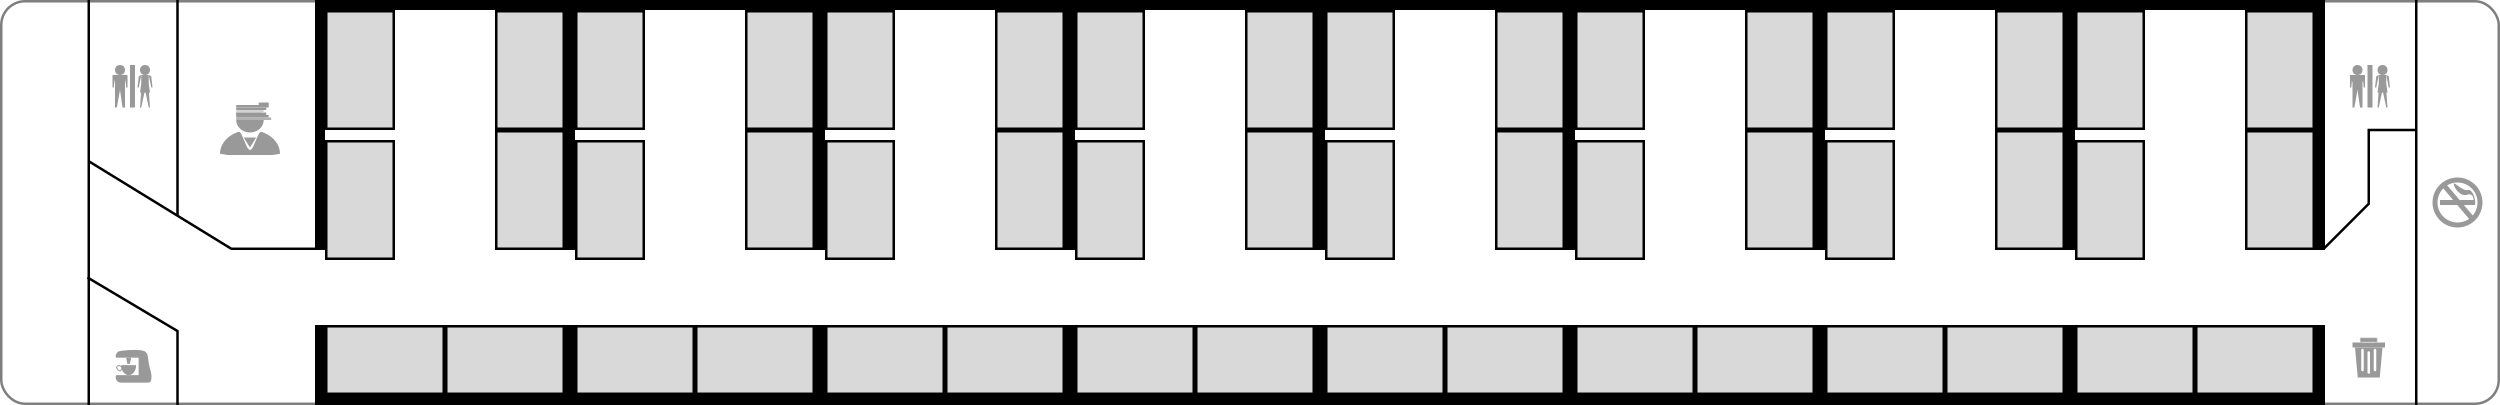 <svg width="1000" height="162" viewBox="0 0 1000 162" fill="none" xmlns="http://www.w3.org/2000/svg">
<rect opacity="0.5" x="0.5" y="0.5" width="999" height="161" rx="9.5" stroke="black"/>
<line x1="928" y1="4" x2="928" y2="100" stroke="black" stroke-width="4"/>
<line x1="228" y1="4" x2="228" y2="100" stroke="black" stroke-width="4"/>
<line x1="328" y1="4" x2="328" y2="100" stroke="black" stroke-width="4"/>
<line x1="828" y1="4" x2="828" y2="100" stroke="black" stroke-width="4"/>
<line x1="728" y1="4" x2="728" y2="100" stroke="black" stroke-width="4"/>
<line x1="628" y1="4" x2="628" y2="100" stroke="black" stroke-width="4"/>
<line x1="528" y1="4" x2="528" y2="100" stroke="black" stroke-width="4"/>
<line x1="428" y1="4" x2="428" y2="100" stroke="black" stroke-width="4"/>
<line x1="128" y1="4" x2="128" y2="100" stroke="black" stroke-width="4"/>
<line x1="928" y1="130" x2="928" y2="158" stroke="black" stroke-width="4"/>
<line x1="128" y1="130" x2="128" y2="158" stroke="black" stroke-width="4"/>
<line x1="228" y1="130" x2="228" y2="158" stroke="black" stroke-width="4"/>
<line x1="828" y1="130" x2="828" y2="158" stroke="black" stroke-width="4"/>
<line x1="728" y1="130" x2="728" y2="158" stroke="black" stroke-width="4"/>
<line x1="628" y1="130" x2="628" y2="158" stroke="black" stroke-width="4"/>
<line x1="528" y1="130" x2="528" y2="158" stroke="black" stroke-width="4"/>
<line x1="428" y1="130" x2="428" y2="158" stroke="black" stroke-width="4"/>
<line x1="328" y1="130" x2="328" y2="158" stroke="black" stroke-width="4"/>
<path d="M126 2H930" stroke="black" stroke-width="4"/>
<line x1="126" y1="160" x2="930" y2="160" stroke="black" stroke-width="4"/>
<rect x="198.5" y="4.5" width="27" height="47" fill="#D9D9D9" stroke="black"/>
<path d="M130.5 4.5H157.5V51.5H130.5V4.5Z" fill="#D9D9D9" stroke="black"/>
<rect x="178.5" y="157.5" width="27" height="47" transform="rotate(-90 178.5 157.5)" fill="#D9D9D9" stroke="black"/>
<rect x="130.5" y="157.5" width="27" height="47" transform="rotate(-90 130.5 157.5)" fill="#D9D9D9" stroke="black"/>
<rect x="198.5" y="52.5" width="27" height="47" fill="#D9D9D9" stroke="black"/>
<g filter="url(#filter0_d_5_111)">
<rect x="130" y="52" width="28" height="48" fill="#D9D9D9"/>
<rect x="130.5" y="52.5" width="27" height="47" stroke="black"/>
</g>
<rect x="298.5" y="4.5" width="27" height="47" fill="#D9D9D9" stroke="black"/>
<path d="M230.5 4.5H257.5V51.5H230.5V4.5Z" fill="#D9D9D9" stroke="black"/>
<rect x="278.5" y="157.5" width="27" height="47" transform="rotate(-90 278.5 157.5)" fill="#D9D9D9" stroke="black"/>
<rect x="230.5" y="157.5" width="27" height="47" transform="rotate(-90 230.5 157.5)" fill="#D9D9D9" stroke="black"/>
<rect x="298.5" y="52.5" width="27" height="47" fill="#D9D9D9" stroke="black"/>
<g filter="url(#filter1_d_5_111)">
<rect x="230" y="52" width="28" height="48" fill="#D9D9D9"/>
<rect x="230.5" y="52.5" width="27" height="47" stroke="black"/>
</g>
<rect x="398.5" y="4.5" width="27" height="47" fill="#D9D9D9" stroke="black"/>
<path d="M330.5 4.5H357.5V51.5H330.5V4.5Z" fill="#D9D9D9" stroke="black"/>
<rect x="378.5" y="157.5" width="27" height="47" transform="rotate(-90 378.5 157.5)" fill="#D9D9D9" stroke="black"/>
<rect x="330.5" y="157.5" width="27" height="47" transform="rotate(-90 330.5 157.5)" fill="#D9D9D9" stroke="black"/>
<rect x="398.5" y="52.5" width="27" height="47" fill="#D9D9D9" stroke="black"/>
<g filter="url(#filter2_d_5_111)">
<rect x="330" y="52" width="28" height="48" fill="#D9D9D9"/>
<rect x="330.5" y="52.5" width="27" height="47" stroke="black"/>
</g>
<rect x="498.5" y="4.5" width="27" height="47" fill="#D9D9D9" stroke="black"/>
<path d="M430.5 4.5H457.5V51.5H430.5V4.5Z" fill="#D9D9D9" stroke="black"/>
<rect x="478.5" y="157.5" width="27" height="47" transform="rotate(-90 478.5 157.5)" fill="#D9D9D9" stroke="black"/>
<rect x="430.5" y="157.5" width="27" height="47" transform="rotate(-90 430.5 157.5)" fill="#D9D9D9" stroke="black"/>
<rect x="498.5" y="52.5" width="27" height="47" fill="#D9D9D9" stroke="black"/>
<g filter="url(#filter3_d_5_111)">
<rect x="430" y="52" width="28" height="48" fill="#D9D9D9"/>
<rect x="430.5" y="52.5" width="27" height="47" stroke="black"/>
</g>
<rect x="598.5" y="4.5" width="27" height="47" fill="#D9D9D9" stroke="black"/>
<path d="M530.5 4.5H557.5V51.5H530.5V4.5Z" fill="#D9D9D9" stroke="black"/>
<rect x="578.5" y="157.5" width="27" height="47" transform="rotate(-90 578.5 157.5)" fill="#D9D9D9" stroke="black"/>
<rect x="530.5" y="157.5" width="27" height="47" transform="rotate(-90 530.5 157.5)" fill="#D9D9D9" stroke="black"/>
<rect x="598.5" y="52.5" width="27" height="47" fill="#D9D9D9" stroke="black"/>
<g filter="url(#filter4_d_5_111)">
<rect x="530" y="52" width="28" height="48" fill="#D9D9D9"/>
<rect x="530.5" y="52.5" width="27" height="47" stroke="black"/>
</g>
<rect x="698.5" y="4.5" width="27" height="47" fill="#D9D9D9" stroke="black"/>
<path d="M630.5 4.5H657.5V51.5H630.5V4.5Z" fill="#D9D9D9" stroke="black"/>
<rect x="678.5" y="157.5" width="27" height="47" transform="rotate(-90 678.5 157.5)" fill="#D9D9D9" stroke="black"/>
<rect x="630.5" y="157.5" width="27" height="47" transform="rotate(-90 630.5 157.5)" fill="#D9D9D9" stroke="black"/>
<rect x="698.5" y="52.5" width="27" height="47" fill="#D9D9D9" stroke="black"/>
<g filter="url(#filter5_d_5_111)">
<rect x="630" y="52" width="28" height="48" fill="#D9D9D9"/>
<rect x="630.5" y="52.5" width="27" height="47" stroke="black"/>
</g>
<rect x="798.5" y="4.5" width="27" height="47" fill="#D9D9D9" stroke="black"/>
<path d="M730.5 4.5H757.5V51.5H730.5V4.5Z" fill="#D9D9D9" stroke="black"/>
<rect x="778.5" y="157.5" width="27" height="47" transform="rotate(-90 778.5 157.5)" fill="#D9D9D9" stroke="black"/>
<rect x="730.5" y="157.5" width="27" height="47" transform="rotate(-90 730.5 157.5)" fill="#D9D9D9" stroke="black"/>
<rect x="798.5" y="52.5" width="27" height="47" fill="#D9D9D9" stroke="black"/>
<g filter="url(#filter6_d_5_111)">
<rect x="730" y="52" width="28" height="48" fill="#D9D9D9"/>
<rect x="730.5" y="52.5" width="27" height="47" stroke="black"/>
</g>
<rect x="898.5" y="4.5" width="27" height="47" fill="#D9D9D9" stroke="black"/>
<path d="M830.5 4.5H857.5V51.5H830.5V4.5Z" fill="#D9D9D9" stroke="black"/>
<rect x="878.5" y="157.5" width="27" height="47" transform="rotate(-90 878.5 157.5)" fill="#D9D9D9" stroke="black"/>
<rect x="830.5" y="157.5" width="27" height="47" transform="rotate(-90 830.5 157.5)" fill="#D9D9D9" stroke="black"/>
<rect x="898.5" y="52.5" width="27" height="47" fill="#D9D9D9" stroke="black"/>
<g filter="url(#filter7_d_5_111)">
<rect x="830" y="52" width="28" height="48" fill="#D9D9D9"/>
<rect x="830.5" y="52.5" width="27" height="47" stroke="black"/>
</g>
<line x1="966.5" x2="966.5" y2="162" stroke="black"/>
<line x1="35.5" x2="35.5" y2="162" stroke="black"/>
<path d="M966.5 52H947.5V81.5L929.5 99.5" stroke="black"/>
<path d="M126.5 99.5H92.5L35.5 64.5" stroke="black"/>
<path d="M35 111L71 132.42V162" stroke="black"/>
<path d="M71 0V86" stroke="black"/>
<circle cx="48" cy="28" r="2" fill="#999999"/>
<circle cx="58" cy="28" r="2" fill="#999999"/>
<path d="M45.5 30H50.5V31.5L50 33V36H46V33L45.5 31.5V30Z" fill="#999999"/>
<path d="M56.5 30H59.5V33.5L60 37H56L56.5 33.5V30Z" fill="#999999"/>
<path d="M46 36H48L46.75 43H46V36Z" fill="#999999"/>
<path d="M56.5 36H58L56.5 43H56L56.5 36Z" fill="#999999"/>
<path d="M48 36H50V43H49L48 36Z" fill="#999999"/>
<path d="M58 36H59.5L60 43H59.5L58 36Z" fill="#999999"/>
<path d="M45 30H46L45.5 35H45V30Z" fill="#999999"/>
<path d="M55.5 30.5L56.5 30L55.5 35H55L55.5 30.5Z" fill="#999999"/>
<path d="M50 30H51V35H50.5L50 30Z" fill="#999999"/>
<path d="M59.5 30L60.5 30.5L61 35H60.5L59.5 30Z" fill="#999999"/>
<line x1="53" y1="26" x2="53" y2="43" stroke="#999999" stroke-width="2"/>
<circle cx="943" cy="28" r="2" fill="#999999"/>
<circle cx="953" cy="28" r="2" fill="#999999"/>
<path d="M940.5 30H945.5V31.5L945 33V36H941V33L940.5 31.5V30Z" fill="#999999"/>
<path d="M951.5 30H954.5V33.5L955 37H951L951.5 33.5V30Z" fill="#999999"/>
<path d="M941 36H943L941.75 43H941V36Z" fill="#999999"/>
<path d="M951.5 36H953L951.5 43H951L951.5 36Z" fill="#999999"/>
<path d="M943 36H945V43H944L943 36Z" fill="#999999"/>
<path d="M953 36H954.5L955 43H954.5L953 36Z" fill="#999999"/>
<path d="M940 30H941L940.5 35H940V30Z" fill="#999999"/>
<path d="M950.5 30.5L951.5 30L950.5 35H950L950.5 30.5Z" fill="#999999"/>
<path d="M945 30H946V35H945.5L945 30Z" fill="#999999"/>
<path d="M954.5 30L955.5 30.5L956 35H955.5L954.5 30Z" fill="#999999"/>
<line x1="948" y1="26" x2="948" y2="43" stroke="#999999" stroke-width="2"/>
<path d="M105.485 48C105.485 49.326 104.906 50.598 103.874 51.535C102.843 52.473 101.444 53 99.985 53C98.527 53 97.128 52.473 96.096 51.535C95.065 50.598 94.485 49.326 94.485 48L99.985 48H105.485Z" fill="#999999"/>
<line x1="94.485" y1="47.5" x2="108.485" y2="47.5" stroke="#B2B2B2"/>
<line x1="94.485" y1="46.5" x2="107.485" y2="46.5" stroke="#999999"/>
<path d="M94.485 42.5H107.485" stroke="#999999"/>
<line x1="103.485" y1="41.5" x2="107.485" y2="41.5" stroke="#999999"/>
<line x1="94.485" y1="45.5" x2="104.485" y2="45.5" stroke="#999999"/>
<line x1="94.485" y1="45.5" x2="106.485" y2="45.5" stroke="#999999"/>
<path d="M94.485 43.5H106.485" stroke="#999999"/>
<line x1="94.485" y1="44.5" x2="105.485" y2="44.5" stroke="#D2D2D2"/>
<path d="M112 61.5C112 60.252 111.69 59.017 111.087 57.864C110.484 56.712 109.6 55.665 108.485 54.782C107.371 53.9 106.048 53.2 104.592 52.723C103.136 52.246 101.576 60 100 60C98.424 60 96.864 52.246 95.408 52.723C93.952 53.2 92.629 53.9 91.515 54.782C90.4 55.665 89.516 56.712 88.913 57.864C88.31 59.017 88 60.252 88 61.5L91 62H94H100H106H109L112 61.5Z" fill="#999999"/>
<path d="M99.985 59L97.485 55L102.485 55L99.985 59Z" fill="#999999"/>
<path d="M46.456 143.056C45.956 142.556 46.456 141.056 47.456 140.556C48.956 140.056 56.456 139.556 57.957 140.556C59.456 141.556 59.206 143.556 59.456 145.056C59.956 148.056 60.957 149.556 60.456 152.056C60.237 153.153 59.457 153.056 57.957 153.056C56.457 153.056 55.712 153.056 53.957 153.056C51.957 153.056 50.956 153.056 48.457 153.056C46.457 153.056 45.957 151.056 46.456 150.056L50.956 150.056L55.456 150.056L55.456 143.056L46.456 143.056Z" fill="#999999"/>
<path d="M54.456 146.056C54.456 146.582 54.379 147.102 54.228 147.587C54.077 148.072 53.856 148.513 53.578 148.885C53.299 149.256 52.968 149.551 52.605 149.752C52.241 149.953 51.85 150.056 51.456 150.056C51.062 150.056 50.672 149.953 50.309 149.752C49.944 149.551 49.614 149.256 49.335 148.885C49.057 148.513 48.836 148.072 48.685 147.587C48.534 147.102 48.456 146.582 48.456 146.056H51.456L54.456 146.056Z" fill="#999999"/>
<path d="M50.456 143.056H52.456L51.956 145.556H50.956L50.456 143.056Z" fill="#999999"/>
<path d="M48.757 147.056C48.757 147.289 48.658 147.63 48.492 147.912C48.409 148.051 48.316 148.166 48.219 148.245C48.123 148.323 48.035 148.356 47.956 148.356C47.87 148.356 47.743 148.317 47.59 148.227C47.441 148.14 47.284 148.015 47.141 147.872C46.998 147.729 46.873 147.572 46.786 147.423C46.696 147.269 46.657 147.143 46.657 147.056C46.657 146.615 47.015 146.256 47.456 146.256C47.69 146.256 48.03 146.355 48.312 146.521C48.451 146.604 48.566 146.697 48.645 146.794C48.723 146.89 48.757 146.978 48.757 147.056Z" stroke="#999999" stroke-width="0.4"/>
<path d="M942 139H953L951.9 151H943.1L942 139Z" fill="#999999"/>
<rect x="941" y="137" width="13" height="2" fill="#999999"/>
<mask id="path-127-outside-1_5_111" maskUnits="userSpaceOnUse" x="944" y="135" width="7" height="2" fill="black">
<rect fill="white" x="944" y="135" width="7" height="2"/>
<path d="M945 136H950V137H945V136Z"/>
</mask>
<path d="M945 136H950V137H945V136Z" fill="white"/>
<path d="M945 136V135H944V136H945ZM950 136H951V135H950V136ZM945 137H950V135H945V137ZM949 136V137H951V136H949ZM946 137V136H944V137H946Z" fill="#999999" mask="url(#path-127-outside-1_5_111)"/>
<path d="M947.5 141V149" stroke="white" stroke-linecap="round"/>
<path d="M950 140V148" stroke="white" stroke-linecap="round"/>
<path d="M945 140V148" stroke="white" stroke-linecap="round"/>
<circle cx="983" cy="81" r="9" stroke="#999999" stroke-width="2"/>
<line x1="976" y1="81" x2="990" y2="81" stroke="#999999" stroke-width="2"/>
<path d="M990 82C989 82 990.5 76.5 986.5 78C984 78.5 981.5 75.107 981.5 73.5C981.5 72.5 985 76.5 987 76C989.259 75.435 990.5 80.5 990 82Z" fill="#999999"/>
<line x1="977.763" y1="74.354" x2="988.763" y2="87.354" stroke="#999999" stroke-width="2"/>
<defs>
<filter id="filter0_d_5_111" x="126" y="52" width="36" height="56" filterUnits="userSpaceOnUse" color-interpolation-filters="sRGB">
<feFlood flood-opacity="0" result="BackgroundImageFix"/>
<feColorMatrix in="SourceAlpha" type="matrix" values="0 0 0 0 0 0 0 0 0 0 0 0 0 0 0 0 0 0 127 0" result="hardAlpha"/>
<feOffset dy="4"/>
<feGaussianBlur stdDeviation="2"/>
<feComposite in2="hardAlpha" operator="out"/>
<feColorMatrix type="matrix" values="0 0 0 0 0 0 0 0 0 0 0 0 0 0 0 0 0 0 0.25 0"/>
<feBlend mode="normal" in2="BackgroundImageFix" result="effect1_dropShadow_5_111"/>
<feBlend mode="normal" in="SourceGraphic" in2="effect1_dropShadow_5_111" result="shape"/>
</filter>
<filter id="filter1_d_5_111" x="226" y="52" width="36" height="56" filterUnits="userSpaceOnUse" color-interpolation-filters="sRGB">
<feFlood flood-opacity="0" result="BackgroundImageFix"/>
<feColorMatrix in="SourceAlpha" type="matrix" values="0 0 0 0 0 0 0 0 0 0 0 0 0 0 0 0 0 0 127 0" result="hardAlpha"/>
<feOffset dy="4"/>
<feGaussianBlur stdDeviation="2"/>
<feComposite in2="hardAlpha" operator="out"/>
<feColorMatrix type="matrix" values="0 0 0 0 0 0 0 0 0 0 0 0 0 0 0 0 0 0 0.25 0"/>
<feBlend mode="normal" in2="BackgroundImageFix" result="effect1_dropShadow_5_111"/>
<feBlend mode="normal" in="SourceGraphic" in2="effect1_dropShadow_5_111" result="shape"/>
</filter>
<filter id="filter2_d_5_111" x="326" y="52" width="36" height="56" filterUnits="userSpaceOnUse" color-interpolation-filters="sRGB">
<feFlood flood-opacity="0" result="BackgroundImageFix"/>
<feColorMatrix in="SourceAlpha" type="matrix" values="0 0 0 0 0 0 0 0 0 0 0 0 0 0 0 0 0 0 127 0" result="hardAlpha"/>
<feOffset dy="4"/>
<feGaussianBlur stdDeviation="2"/>
<feComposite in2="hardAlpha" operator="out"/>
<feColorMatrix type="matrix" values="0 0 0 0 0 0 0 0 0 0 0 0 0 0 0 0 0 0 0.25 0"/>
<feBlend mode="normal" in2="BackgroundImageFix" result="effect1_dropShadow_5_111"/>
<feBlend mode="normal" in="SourceGraphic" in2="effect1_dropShadow_5_111" result="shape"/>
</filter>
<filter id="filter3_d_5_111" x="426" y="52" width="36" height="56" filterUnits="userSpaceOnUse" color-interpolation-filters="sRGB">
<feFlood flood-opacity="0" result="BackgroundImageFix"/>
<feColorMatrix in="SourceAlpha" type="matrix" values="0 0 0 0 0 0 0 0 0 0 0 0 0 0 0 0 0 0 127 0" result="hardAlpha"/>
<feOffset dy="4"/>
<feGaussianBlur stdDeviation="2"/>
<feComposite in2="hardAlpha" operator="out"/>
<feColorMatrix type="matrix" values="0 0 0 0 0 0 0 0 0 0 0 0 0 0 0 0 0 0 0.25 0"/>
<feBlend mode="normal" in2="BackgroundImageFix" result="effect1_dropShadow_5_111"/>
<feBlend mode="normal" in="SourceGraphic" in2="effect1_dropShadow_5_111" result="shape"/>
</filter>
<filter id="filter4_d_5_111" x="526" y="52" width="36" height="56" filterUnits="userSpaceOnUse" color-interpolation-filters="sRGB">
<feFlood flood-opacity="0" result="BackgroundImageFix"/>
<feColorMatrix in="SourceAlpha" type="matrix" values="0 0 0 0 0 0 0 0 0 0 0 0 0 0 0 0 0 0 127 0" result="hardAlpha"/>
<feOffset dy="4"/>
<feGaussianBlur stdDeviation="2"/>
<feComposite in2="hardAlpha" operator="out"/>
<feColorMatrix type="matrix" values="0 0 0 0 0 0 0 0 0 0 0 0 0 0 0 0 0 0 0.25 0"/>
<feBlend mode="normal" in2="BackgroundImageFix" result="effect1_dropShadow_5_111"/>
<feBlend mode="normal" in="SourceGraphic" in2="effect1_dropShadow_5_111" result="shape"/>
</filter>
<filter id="filter5_d_5_111" x="626" y="52" width="36" height="56" filterUnits="userSpaceOnUse" color-interpolation-filters="sRGB">
<feFlood flood-opacity="0" result="BackgroundImageFix"/>
<feColorMatrix in="SourceAlpha" type="matrix" values="0 0 0 0 0 0 0 0 0 0 0 0 0 0 0 0 0 0 127 0" result="hardAlpha"/>
<feOffset dy="4"/>
<feGaussianBlur stdDeviation="2"/>
<feComposite in2="hardAlpha" operator="out"/>
<feColorMatrix type="matrix" values="0 0 0 0 0 0 0 0 0 0 0 0 0 0 0 0 0 0 0.25 0"/>
<feBlend mode="normal" in2="BackgroundImageFix" result="effect1_dropShadow_5_111"/>
<feBlend mode="normal" in="SourceGraphic" in2="effect1_dropShadow_5_111" result="shape"/>
</filter>
<filter id="filter6_d_5_111" x="726" y="52" width="36" height="56" filterUnits="userSpaceOnUse" color-interpolation-filters="sRGB">
<feFlood flood-opacity="0" result="BackgroundImageFix"/>
<feColorMatrix in="SourceAlpha" type="matrix" values="0 0 0 0 0 0 0 0 0 0 0 0 0 0 0 0 0 0 127 0" result="hardAlpha"/>
<feOffset dy="4"/>
<feGaussianBlur stdDeviation="2"/>
<feComposite in2="hardAlpha" operator="out"/>
<feColorMatrix type="matrix" values="0 0 0 0 0 0 0 0 0 0 0 0 0 0 0 0 0 0 0.25 0"/>
<feBlend mode="normal" in2="BackgroundImageFix" result="effect1_dropShadow_5_111"/>
<feBlend mode="normal" in="SourceGraphic" in2="effect1_dropShadow_5_111" result="shape"/>
</filter>
<filter id="filter7_d_5_111" x="826" y="52" width="36" height="56" filterUnits="userSpaceOnUse" color-interpolation-filters="sRGB">
<feFlood flood-opacity="0" result="BackgroundImageFix"/>
<feColorMatrix in="SourceAlpha" type="matrix" values="0 0 0 0 0 0 0 0 0 0 0 0 0 0 0 0 0 0 127 0" result="hardAlpha"/>
<feOffset dy="4"/>
<feGaussianBlur stdDeviation="2"/>
<feComposite in2="hardAlpha" operator="out"/>
<feColorMatrix type="matrix" values="0 0 0 0 0 0 0 0 0 0 0 0 0 0 0 0 0 0 0.25 0"/>
<feBlend mode="normal" in2="BackgroundImageFix" result="effect1_dropShadow_5_111"/>
<feBlend mode="normal" in="SourceGraphic" in2="effect1_dropShadow_5_111" result="shape"/>
</filter>
</defs>
</svg>
